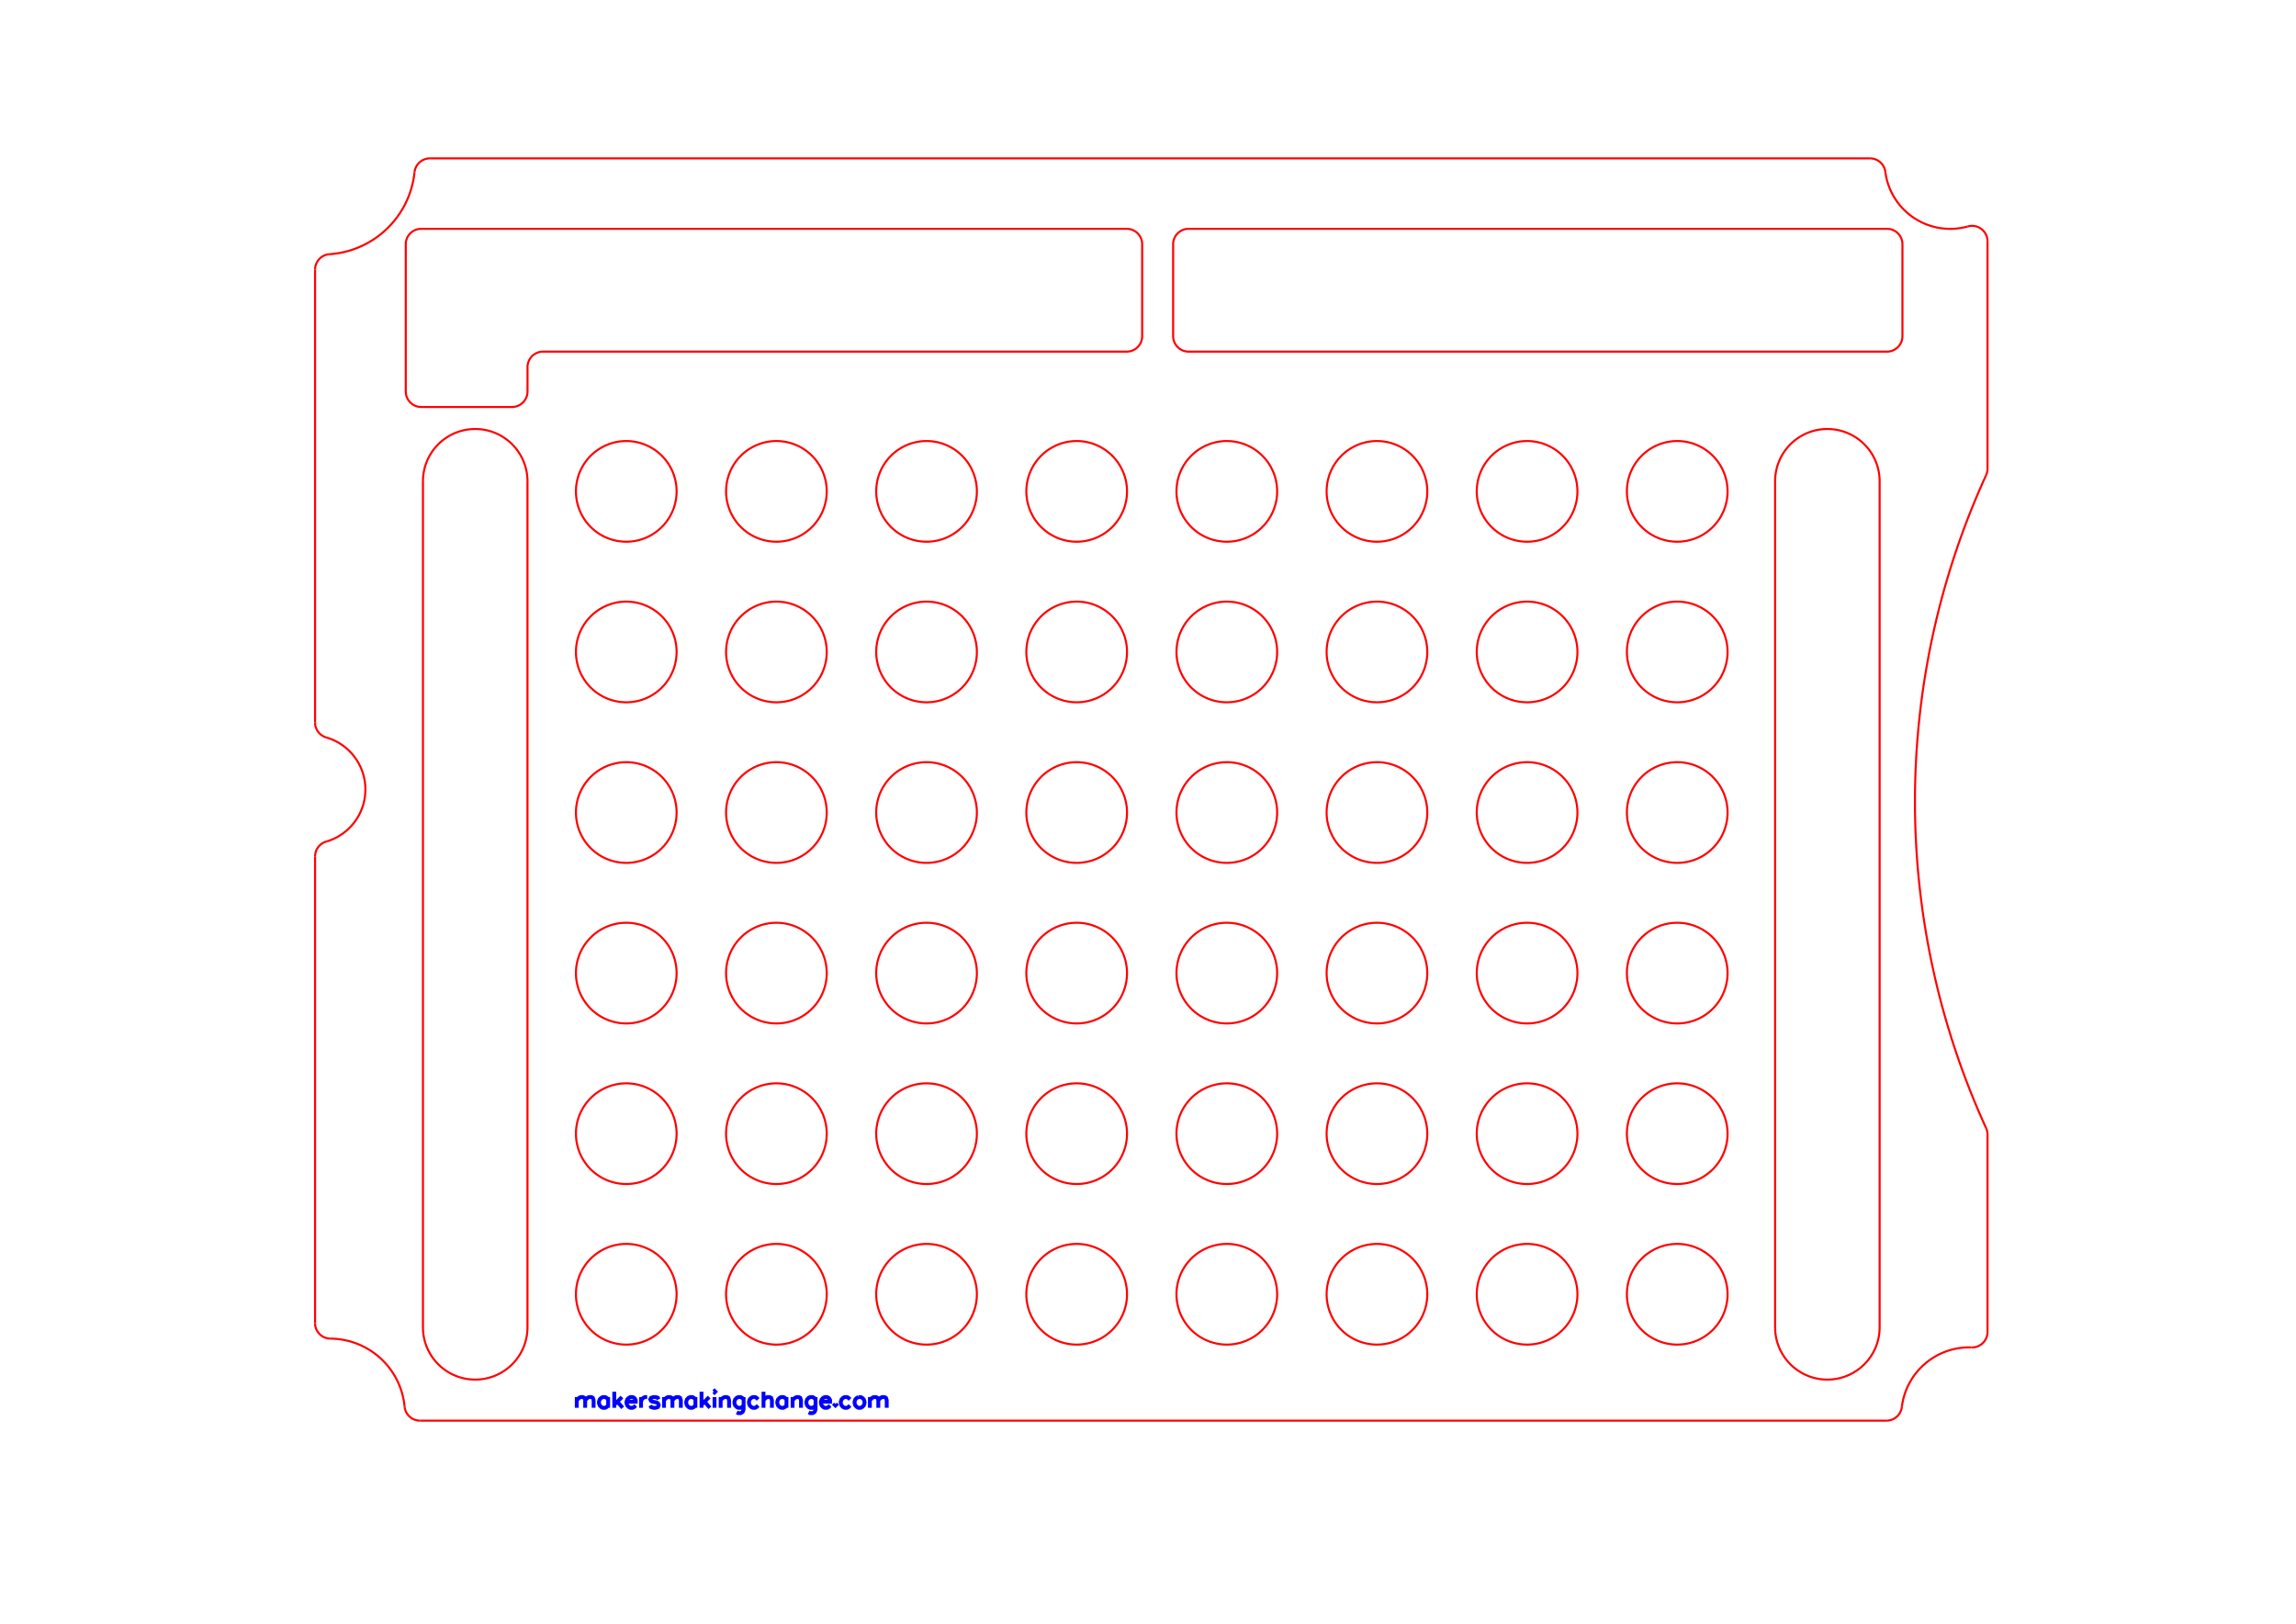<?xml version="1.0" encoding="UTF-8" standalone="no"?>
<!-- Created with Inkscape (http://www.inkscape.org/) -->

<svg
   xmlns:dc="http://purl.org/dc/elements/1.1/"
   xmlns:cc="http://creativecommons.org/ns#"
   xmlns:rdf="http://www.w3.org/1999/02/22-rdf-syntax-ns#"
   xmlns:svg="http://www.w3.org/2000/svg"
   xmlns="http://www.w3.org/2000/svg"
   xmlns:sodipodi="http://sodipodi.sourceforge.net/DTD/sodipodi-0.dtd"
   xmlns:inkscape="http://www.inkscape.org/namespaces/inkscape"
   width="11.693in"
   height="8.268in"
   viewBox="0 0 297 210"
   version="1.1"
   id="svg8"
   inkscape:version="0.92.3 (2405546, 2018-03-11)"
   sodipodi:docname="Wego10A_WordPower_60.svg">
  <sodipodi:namedview
     id="base"
     pagecolor="#ffffff"
     bordercolor="#666666"
     borderopacity="1.0"
     inkscape:pageopacity="0.0"
     inkscape:pageshadow="2"
     inkscape:zoom="0.49497475"
     inkscape:cx="-65.605329"
     inkscape:cy="348.67278"
     inkscape:document-units="mm"
     inkscape:current-layer="layer1"
     showgrid="false"
     units="in"
     inkscape:window-width="1920"
     inkscape:window-height="1017"
     inkscape:window-x="-8"
     inkscape:window-y="-8"
     inkscape:window-maximized="1"
     showguides="true"
     inkscape:guide-bbox="true"
     inkscape:snap-bbox="true"
     inkscape:snap-midpoints="true"
     inkscape:snap-intersection-paths="true">
    <sodipodi:guide
       position="202.724,198.715"
       orientation="0,1"
       id="guide961"
       inkscape:locked="false" />
    <sodipodi:guide
       position="223.353,42.248"
       orientation="0,1"
       id="guide1023"
       inkscape:locked="false" />
    <sodipodi:guide
       position="223.353,145.925"
       orientation="0,1"
       id="guide1025"
       inkscape:locked="false" />
    <sodipodi:guide
       position="236.244,31.227"
       orientation="1,0"
       id="guide1027"
       inkscape:locked="false" />
    <sodipodi:guide
       position="61.611,153.975"
       orientation="1,0"
       id="guide1029"
       inkscape:locked="false" />
  </sodipodi:namedview>
  <defs
     id="defs2">
    <marker
       id="DistanceX"
       orient="auto"
       refX="0"
       refY="0"
       style="overflow:visible">
      <path
         inkscape:connector-curvature="0"
         d="M 3,-3 -3,3 M 0,-5 V 5"
         style="stroke:#000000;stroke-width:0.5"
         id="path12" />
    </marker>
    <pattern
       height="8"
       id="Hatch"
       patternUnits="userSpaceOnUse"
       width="8"
       x="0"
       y="0">
      <path
         d="M8 4 l-4,4"
         linecap="square"
         stroke="#000000"
         stroke-width="0.25"
         id="path15" />
      <path
         d="M6 2 l-4,4"
         linecap="square"
         stroke="#000000"
         stroke-width="0.25"
         id="path17" />
      <path
         d="M4 0 l-4,4"
         linecap="square"
         stroke="#000000"
         stroke-width="0.25"
         id="path19" />
    </pattern>
    <symbol
       id="*MODEL_SPACE" />
    <symbol
       id="*PAPER_SPACE" />
    <marker
       id="DistanceX-2"
       orient="auto"
       refX="0"
       refY="0"
       style="overflow:visible">
      <path
         inkscape:connector-curvature="0"
         d="M 3,-3 -3,3 M 0,-5 V 5"
         style="stroke:#000000;stroke-width:0.5"
         id="path47" />
    </marker>
    <pattern
       height="8"
       id="Hatch-1"
       patternUnits="userSpaceOnUse"
       width="8"
       x="0"
       y="0">
      <path
         d="M8 4 l-4,4"
         linecap="square"
         stroke="#000000"
         stroke-width="0.25"
         id="path50" />
      <path
         d="M6 2 l-4,4"
         linecap="square"
         stroke="#000000"
         stroke-width="0.25"
         id="path52" />
      <path
         d="M4 0 l-4,4"
         linecap="square"
         stroke="#000000"
         stroke-width="0.25"
         id="path54" />
    </pattern>
    <symbol
       id="*MODEL_SPACE-6" />
    <symbol
       id="*PAPER_SPACE-6" />
    <marker
       style="overflow:visible"
       refY="0.0"
       refX="0.0"
       orient="auto"
       id="DistanceX-7">
      <path
         id="path120"
         style="stroke:#000000; stroke-width:0.5"
         d="M 3,-3 L -3,3 M 0,-5 L  0,5" />
    </marker>
    <pattern
       y="0"
       x="0"
       width="8"
       patternUnits="userSpaceOnUse"
       id="Hatch-2"
       height="8">
      <path
         id="path123-5"
         stroke-width="0.25"
         stroke="#000000"
         linecap="square"
         d="M8 4 l-4,4" />
      <path
         id="path125-5"
         stroke-width="0.25"
         stroke="#000000"
         linecap="square"
         d="M6 2 l-4,4" />
      <path
         id="path127-7"
         stroke-width="0.25"
         stroke="#000000"
         linecap="square"
         d="M4 0 l-4,4" />
    </pattern>
    <symbol
       id="*MODEL_SPACE-67" />
    <symbol
       id="*PAPER_SPACE-7" />
    <marker
       style="overflow:visible"
       refY="0.0"
       refX="0.0"
       orient="auto"
       id="DistanceX-9">
      <path
         id="path423"
         style="stroke:#000000; stroke-width:0.5"
         d="M 3,-3 L -3,3 M 0,-5 L  0,5" />
    </marker>
    <pattern
       y="0"
       x="0"
       width="8"
       patternUnits="userSpaceOnUse"
       id="Hatch-15"
       height="8">
      <path
         id="path426"
         stroke-width="0.25"
         stroke="#000000"
         linecap="square"
         d="M8 4 l-4,4" />
      <path
         id="path428"
         stroke-width="0.25"
         stroke="#000000"
         linecap="square"
         d="M6 2 l-4,4" />
      <path
         id="path430"
         stroke-width="0.25"
         stroke="#000000"
         linecap="square"
         d="M4 0 l-4,4" />
    </pattern>
    <symbol
       id="*MODEL_SPACE-1" />
    <symbol
       id="*PAPER_SPACE-69" />
    <marker
       style="overflow:visible"
       refY="0.0"
       refX="0.0"
       orient="auto"
       id="DistanceX-3">
      <path
         id="path693"
         style="stroke:#000000; stroke-width:0.5"
         d="M 3,-3 L -3,3 M 0,-5 L  0,5" />
    </marker>
    <pattern
       y="0"
       x="0"
       width="8"
       patternUnits="userSpaceOnUse"
       id="Hatch-6"
       height="8">
      <path
         id="path696"
         stroke-width="0.25"
         stroke="#000000"
         linecap="square"
         d="M8 4 l-4,4" />
      <path
         id="path698"
         stroke-width="0.25"
         stroke="#000000"
         linecap="square"
         d="M6 2 l-4,4" />
      <path
         id="path700"
         stroke-width="0.25"
         stroke="#000000"
         linecap="square"
         d="M4 0 l-4,4" />
    </pattern>
    <symbol
       id="*MODEL_SPACE-3" />
    <symbol
       id="*PAPER_SPACE-65" />
  </defs>
  <g
     transform="translate(0,-87)"
     id="layer1"
     inkscape:groupmode="layer"
     inkscape:label="WEGO 10A">
    <g
       style="stroke:#000000"
       transform="scale(0.265)"
       inkscape:label="0"
       id="g26" />
    <g
       inkscape:label="Hershey Text"
       transform="matrix(0.099,0,0,0.099,74.212,268.182)"
       id="g4068"
       style="stroke:#0000ff;stroke-width:5.035;stroke-miterlimit:4;stroke-dasharray:none">
      <path
         inkscape:connector-curvature="0"
         d="M -11,-5 V 9 m 0,-10 3,-3 2,-1 h 3 l 2,1 1,3 V 9 M 0,-1 3,-4 5,-5 h 3 l 2,1 1,3 V 9"
         style="fill:none;stroke:#0000ff;stroke-width:5.035;stroke-miterlimit:4;stroke-dasharray:none"
         transform="translate(15)"
         id="path4024" />
      <path
         inkscape:connector-curvature="0"
         d="M 6,-5 V 9 M 6,-2 4,-4 2,-5 h -3 l -2,1 -2,2 -1,3 v 2 l 1,3 2,2 2,1 H 2 L 4,8 6,6"
         style="fill:none;stroke:#0000ff;stroke-width:5.035;stroke-miterlimit:4;stroke-dasharray:none"
         transform="translate(39)"
         id="path4026" />
      <path
         inkscape:connector-curvature="0"
         d="M -5,-12 V 9 M 5,-5 -5,5 m 4,-4 7,8"
         style="fill:none;stroke:#0000ff;stroke-width:5.035;stroke-miterlimit:4;stroke-dasharray:none"
         transform="translate(58)"
         id="path4028" />
      <path
         inkscape:connector-curvature="0"
         d="M -6,1 H 6 V -1 L 5,-3 4,-4 2,-5 h -3 l -2,1 -2,2 -1,3 v 2 l 1,3 2,2 2,1 H 2 L 4,8 6,6"
         style="fill:none;stroke:#0000ff;stroke-width:5.035;stroke-miterlimit:4;stroke-dasharray:none"
         transform="translate(75)"
         id="path4030" />
      <path
         inkscape:connector-curvature="0"
         d="M -3,-5 V 9 m 0,-8 1,-3 2,-2 2,-1 h 3"
         style="fill:none;stroke:#0000ff;stroke-width:5.035;stroke-miterlimit:4;stroke-dasharray:none"
         transform="translate(91)"
         id="path4032" />
      <path
         inkscape:connector-curvature="0"
         d="M 6,-2 5,-4 2,-5 h -3 l -3,1 -1,2 1,2 2,1 5,1 2,1 1,2 V 6 L 5,8 2,9 H -1 L -4,8 -5,6"
         style="fill:none;stroke:#0000ff;stroke-width:5.035;stroke-miterlimit:4;stroke-dasharray:none"
         transform="translate(105)"
         id="path4034" />
      <path
         inkscape:connector-curvature="0"
         d="M -11,-5 V 9 m 0,-10 3,-3 2,-1 h 3 l 2,1 1,3 V 9 M 0,-1 3,-4 5,-5 h 3 l 2,1 1,3 V 9"
         style="fill:none;stroke:#0000ff;stroke-width:5.035;stroke-miterlimit:4;stroke-dasharray:none"
         transform="translate(129)"
         id="path4036" />
      <path
         inkscape:connector-curvature="0"
         d="M 6,-5 V 9 M 6,-2 4,-4 2,-5 h -3 l -2,1 -2,2 -1,3 v 2 l 1,3 2,2 2,1 H 2 L 4,8 6,6"
         style="fill:none;stroke:#0000ff;stroke-width:5.035;stroke-miterlimit:4;stroke-dasharray:none"
         transform="translate(153)"
         id="path4038" />
      <path
         inkscape:connector-curvature="0"
         d="M -5,-12 V 9 M 5,-5 -5,5 m 4,-4 7,8"
         style="fill:none;stroke:#0000ff;stroke-width:5.035;stroke-miterlimit:4;stroke-dasharray:none"
         transform="translate(172)"
         id="path4040" />
      <path
         inkscape:connector-curvature="0"
         d="m -1,-12 1,1 1,-1 -1,-1 -1,1 m 1,7 V 9"
         style="fill:none;stroke:#0000ff;stroke-width:5.035;stroke-miterlimit:4;stroke-dasharray:none"
         transform="translate(184)"
         id="path4042" />
      <path
         inkscape:connector-curvature="0"
         d="M -5,-5 V 9 m 0,-10 3,-3 2,-1 h 3 l 2,1 1,3 V 9"
         style="fill:none;stroke:#0000ff;stroke-width:5.035;stroke-miterlimit:4;stroke-dasharray:none"
         transform="translate(197)"
         id="path4044" />
      <path
         inkscape:connector-curvature="0"
         d="M 6,-5 V 11 L 5,14 4,15 2,16 H -1 L -3,15 M 6,-2 4,-4 2,-5 h -3 l -2,1 -2,2 -1,3 v 2 l 1,3 2,2 2,1 H 2 L 4,8 6,6"
         style="fill:none;stroke:#0000ff;stroke-width:5.035;stroke-miterlimit:4;stroke-dasharray:none"
         transform="translate(216)"
         id="path4046" />
      <path
         inkscape:connector-curvature="0"
         d="M 6,-2 4,-4 2,-5 h -3 l -2,1 -2,2 -1,3 v 2 l 1,3 2,2 2,1 H 2 L 4,8 6,6"
         style="fill:none;stroke:#0000ff;stroke-width:5.035;stroke-miterlimit:4;stroke-dasharray:none"
         transform="translate(235)"
         id="path4048" />
      <path
         inkscape:connector-curvature="0"
         d="M -5,-12 V 9 m 0,-10 3,-3 2,-1 h 3 l 2,1 1,3 V 9"
         style="fill:none;stroke:#0000ff;stroke-width:5.035;stroke-miterlimit:4;stroke-dasharray:none"
         transform="translate(253)"
         id="path4050" />
      <path
         inkscape:connector-curvature="0"
         d="M 6,-5 V 9 M 6,-2 4,-4 2,-5 h -3 l -2,1 -2,2 -1,3 v 2 l 1,3 2,2 2,1 H 2 L 4,8 6,6"
         style="fill:none;stroke:#0000ff;stroke-width:5.035;stroke-miterlimit:4;stroke-dasharray:none"
         transform="translate(272)"
         id="path4052" />
      <path
         inkscape:connector-curvature="0"
         d="M -5,-5 V 9 m 0,-10 3,-3 2,-1 h 3 l 2,1 1,3 V 9"
         style="fill:none;stroke:#0000ff;stroke-width:5.035;stroke-miterlimit:4;stroke-dasharray:none"
         transform="translate(291)"
         id="path4054" />
      <path
         inkscape:connector-curvature="0"
         d="M 6,-5 V 11 L 5,14 4,15 2,16 H -1 L -3,15 M 6,-2 4,-4 2,-5 h -3 l -2,1 -2,2 -1,3 v 2 l 1,3 2,2 2,1 H 2 L 4,8 6,6"
         style="fill:none;stroke:#0000ff;stroke-width:5.035;stroke-miterlimit:4;stroke-dasharray:none"
         transform="translate(310)"
         id="path4056" />
      <path
         inkscape:connector-curvature="0"
         d="M -6,1 H 6 V -1 L 5,-3 4,-4 2,-5 h -3 l -2,1 -2,2 -1,3 v 2 l 1,3 2,2 2,1 H 2 L 4,8 6,6"
         style="fill:none;stroke:#0000ff;stroke-width:5.035;stroke-miterlimit:4;stroke-dasharray:none"
         transform="translate(329)"
         id="path4058" />
      <path
         inkscape:connector-curvature="0"
         d="M 0,4 -1,5 0,6 1,5 0,4"
         style="fill:none;stroke:#0000ff;stroke-width:5.035;stroke-miterlimit:4;stroke-dasharray:none"
         transform="translate(342)"
         id="path4060" />
      <path
         inkscape:connector-curvature="0"
         d="M 6,-2 4,-4 2,-5 h -3 l -2,1 -2,2 -1,3 v 2 l 1,3 2,2 2,1 H 2 L 4,8 6,6"
         style="fill:none;stroke:#0000ff;stroke-width:5.035;stroke-miterlimit:4;stroke-dasharray:none"
         transform="translate(355)"
         id="path4062" />
      <path
         inkscape:connector-curvature="0"
         d="m -1,-5 -2,1 -2,2 -1,3 v 2 l 1,3 2,2 2,1 H 2 L 4,8 6,6 7,3 V 1 L 6,-2 4,-4 2,-5 h -3"
         style="fill:none;stroke:#0000ff;stroke-width:5.035;stroke-miterlimit:4;stroke-dasharray:none"
         transform="translate(373)"
         id="path4064" />
      <path
         inkscape:connector-curvature="0"
         d="M -11,-5 V 9 m 0,-10 3,-3 2,-1 h 3 l 2,1 1,3 V 9 M 0,-1 3,-4 5,-5 h 3 l 2,1 1,3 V 9"
         style="fill:none;stroke:#0000ff;stroke-width:5.035;stroke-miterlimit:4;stroke-dasharray:none"
         transform="translate(398)"
         id="path4066" />
    </g>
  </g>
  <g
     inkscape:groupmode="layer"
     id="layer2"
     inkscape:label="Keyguard">
    <g
       id="g865"
       inkscape:label="0"
       transform="matrix(-0.265,0,0,-0.265,149.722,400.157)"
       style="stroke:#ff0000">
      <path
         id="path707"
         style="fill:none;stroke:#ff0000"
         d="m 405.733,1099.301 a 26.457,26.457 0 0 0 0,50.831"
         inkscape:connector-curvature="0" />
      <path
         id="path709"
         style="fill:none;stroke:#ff0000"
         d="m 367.493,823.529 a 36.653,36.653 0 0 0 36.2,33.186"
         inkscape:connector-curvature="0" />
      <path
         id="path711"
         style="fill:none;stroke:#ff0000"
         d="m 367.493,823.529 a 7.559,7.559 0 0 0 -7.525,-6.844"
         inkscape:connector-curvature="0" />
      <path
         id="path713"
         style="fill:none;stroke:#ff0000"
         d="M 359.967,816.684 H -355.86"
         inkscape:connector-curvature="0" />
      <path
         id="path715"
         style="fill:none;stroke:#ff0000"
         d="m -355.86,816.684 a 7.559,7.559 0 0 0 -7.504,6.648"
         inkscape:connector-curvature="0" />
      <path
         id="path717"
         style="fill:none;stroke:#ff0000"
         d="m -397.366,852.424 a 33.101,33.101 0 0 0 34.002,-29.091"
         inkscape:connector-curvature="0" />
      <path
         id="path719"
         style="fill:none;stroke:#ff0000"
         d="m -397.366,852.424 a 7.559,7.559 0 0 0 -7.82,7.555"
         inkscape:connector-curvature="0" />
      <path
         id="path721"
         style="fill:none;stroke:#ff0000"
         d="m -405.186,859.978 v 96.337"
         inkscape:connector-curvature="0" />
      <path
         id="path723"
         style="fill:none;stroke:#ff0000"
         d="m -405.186,956.315 a 7.559,7.559 0 0 0 0.686,3.146"
         inkscape:connector-curvature="0" />
      <path
         id="path725"
         style="fill:none;stroke:#ff0000"
         d="m -404.5,1278.134 a 382.866,382.866 0 0 0 0,-318.673"
         inkscape:connector-curvature="0" />
      <path
         id="path727"
         style="fill:none;stroke:#ff0000"
         d="m -404.5,1278.134 a 7.559,7.559 0 0 0 -0.686,3.146"
         inkscape:connector-curvature="0" />
      <path
         id="path729"
         style="fill:none;stroke:#ff0000"
         d="M -405.186,1281.28 V 1392.251"
         inkscape:connector-curvature="0" />
      <path
         id="path731"
         style="fill:none;stroke:#ff0000"
         d="m -405.186,1392.251 a 7.559,7.559 0 0 0 9.601,7.278"
         inkscape:connector-curvature="0" />
      <path
         id="path733"
         style="fill:none;stroke:#ff0000"
         d="m -355.307,1426.16 a 31.919,31.919 0 0 0 -40.278,-26.631"
         inkscape:connector-curvature="0" />
      <path
         id="path735"
         style="fill:none;stroke:#ff0000"
         d="m -355.307,1426.16 a 7.559,7.559 0 0 0 7.496,6.588"
         inkscape:connector-curvature="0" />
      <path
         id="path737"
         style="fill:none;stroke:#ff0000"
         d="M -347.81,1432.747 H 355.13"
         inkscape:connector-curvature="0" />
      <path
         id="path739"
         style="fill:none;stroke:#ff0000"
         d="m 355.13,1432.747 a 7.559,7.559 0 0 0 7.518,-6.774"
         inkscape:connector-curvature="0" />
      <path
         id="path741"
         style="fill:none;stroke:#ff0000"
         d="m 404.142,1385.972 a 44.748,44.748 0 0 0 -41.494,40.001"
         inkscape:connector-curvature="0" />
      <path
         id="path743"
         style="fill:none;stroke:#ff0000"
         d="m -229.158,1113.477 a 24.567,24.567 0 1 0 -49.134,0 24.567,24.567 0 1 0 49.134,0 z"
         inkscape:connector-curvature="0" />
      <path
         id="path745"
         style="fill:none;stroke:#ff0000"
         d="m -9.298,956.737 a 24.567,24.567 0 1 0 -49.134,0 24.567,24.567 0 1 0 49.134,0 z"
         inkscape:connector-curvature="0" />
      <path
         id="path747"
         style="fill:none;stroke:#ff0000"
         d="m -229.158,956.737 a 24.567,24.567 0 1 0 -49.134,0 24.567,24.567 0 1 0 49.134,0 z"
         inkscape:connector-curvature="0" />
      <path
         id="path749"
         style="fill:none;stroke:#ff0000"
         d="m -155.872,956.737 a 24.567,24.567 0 1 0 -49.134,0 24.567,24.567 0 1 0 49.134,0 z"
         inkscape:connector-curvature="0" />
      <path
         id="path751"
         style="fill:none;stroke:#ff0000"
         d="m 283.849,878.367 a 24.567,24.567 0 1 0 -49.134,0 24.567,24.567 0 1 0 49.134,0 z"
         inkscape:connector-curvature="0" />
      <path
         id="path753"
         style="fill:none;stroke:#ff0000"
         d="m -82.585,956.737 a 24.567,24.567 0 1 0 -49.134,0 24.567,24.567 0 1 0 49.134,0 z"
         inkscape:connector-curvature="0" />
      <path
         id="path755"
         style="fill:none;stroke:#ff0000"
         d="m 137.275,878.367 a 24.567,24.567 0 1 0 -49.134,0 24.567,24.567 0 1 0 49.134,0 z"
         inkscape:connector-curvature="0" />
      <path
         id="path757"
         style="fill:none;stroke:#ff0000"
         d="m 210.562,878.367 a 24.567,24.567 0 1 0 -49.134,0 24.567,24.567 0 1 0 49.134,0 z"
         inkscape:connector-curvature="0" />
      <path
         id="path759"
         style="fill:none;stroke:#ff0000"
         d="m 63.989,878.367 a 24.567,24.567 0 1 0 -49.134,0 24.567,24.567 0 1 0 49.134,0 z"
         inkscape:connector-curvature="0" />
      <path
         id="path761"
         style="fill:none;stroke:#ff0000"
         d="m -9.298,878.367 a 24.567,24.567 0 1 0 -49.134,0 24.567,24.567 0 1 0 49.134,0 z"
         inkscape:connector-curvature="0" />
      <path
         id="path763"
         style="fill:none;stroke:#ff0000"
         d="m -82.585,878.367 a 24.567,24.567 0 1 0 -49.134,0 24.567,24.567 0 1 0 49.134,0 z"
         inkscape:connector-curvature="0" />
      <path
         id="path765"
         style="fill:none;stroke:#ff0000"
         d="m -301.5,1275.15 a 25.512,25.512 0 0 1 -51.024,0 V 862.233 a 25.512,25.512 0 0 1 51.024,0 z"
         inkscape:connector-curvature="0" />
      <path
         id="path767"
         style="fill:none;stroke:#ff0000"
         d="m -155.872,878.367 a 24.567,24.567 0 1 0 -49.134,0 24.567,24.567 0 1 0 49.134,0 z"
         inkscape:connector-curvature="0" />
      <path
         id="path769"
         style="fill:none;stroke:#ff0000"
         d="m -363.662,1345.979 v 44.827 a 7.559,7.559 0 0 0 7.559,7.559 h 340.879 a 7.559,7.559 0 0 0 7.559,-7.559 v -44.827 a 7.559,7.559 0 0 0 -7.559,-7.559 h -340.879 a 7.559,7.559 0 0 0 -7.559,7.559 z"
         inkscape:connector-curvature="0" />
      <path
         id="path771"
         style="fill:none;stroke:#ff0000"
         d="M 299.93,1338.42 H 15.012 a 7.559,7.559 0 0 0 -7.559,7.559 v 44.827 a 7.559,7.559 0 0 0 7.559,7.559 H 359.365 a 7.559,7.559 0 0 0 7.559,-7.559 v -71.847 a 7.559,7.559 0 0 0 -7.559,-7.559 h -44.316 a 7.559,7.559 0 0 0 -7.559,7.559 v 11.902 a 7.559,7.559 0 0 1 -7.559,7.559 z"
         inkscape:connector-curvature="0" />
      <path
         id="path773"
         style="fill:none;stroke:#ff0000"
         d="m -229.158,878.367 a 24.567,24.567 0 1 0 -49.134,0 24.567,24.567 0 1 0 49.134,0 z"
         inkscape:connector-curvature="0" />
      <path
         id="path775"
         style="fill:none;stroke:#ff0000"
         d="m 137.275,1191.848 a 24.567,24.567 0 1 0 -49.134,0 24.567,24.567 0 1 0 49.134,0 z"
         inkscape:connector-curvature="0" />
      <path
         id="path777"
         style="fill:none;stroke:#ff0000"
         d="m 210.562,1191.848 a 24.567,24.567 0 1 0 -49.134,0 24.567,24.567 0 1 0 49.134,0 z"
         inkscape:connector-curvature="0" />
      <path
         id="path779"
         style="fill:none;stroke:#ff0000"
         d="m 283.849,1191.848 a 24.567,24.567 0 1 0 -49.134,0 24.567,24.567 0 1 0 49.134,0 z"
         inkscape:connector-curvature="0" />
      <path
         id="path781"
         style="fill:none;stroke:#ff0000"
         d="m -229.158,1270.218 a 24.567,24.567 0 1 0 -49.134,0 24.567,24.567 0 1 0 49.134,0 z"
         inkscape:connector-curvature="0" />
      <path
         id="path783"
         style="fill:none;stroke:#ff0000"
         d="m -155.872,1270.218 a 24.567,24.567 0 1 0 -49.134,0 24.567,24.567 0 1 0 49.134,0 z"
         inkscape:connector-curvature="0" />
      <path
         id="path785"
         style="fill:none;stroke:#ff0000"
         d="m -82.585,1270.218 a 24.567,24.567 0 1 0 -49.134,0 24.567,24.567 0 1 0 49.134,0 z"
         inkscape:connector-curvature="0" />
      <path
         id="path787"
         style="fill:none;stroke:#ff0000"
         d="m -9.298,1270.218 a 24.567,24.567 0 1 0 -49.134,0 24.567,24.567 0 1 0 49.134,0 z"
         inkscape:connector-curvature="0" />
      <path
         id="path789"
         style="fill:none;stroke:#ff0000"
         d="m 63.989,1270.218 a 24.567,24.567 0 1 0 -49.134,0 24.567,24.567 0 1 0 49.134,0 z"
         inkscape:connector-curvature="0" />
      <path
         id="path791"
         style="fill:none;stroke:#ff0000"
         d="m 137.275,1270.218 a 24.567,24.567 0 1 0 -49.134,0 24.567,24.567 0 1 0 49.134,0 z"
         inkscape:connector-curvature="0" />
      <path
         id="path793"
         style="fill:none;stroke:#ff0000"
         d="m 210.562,1270.218 a 24.567,24.567 0 1 0 -49.134,0 24.567,24.567 0 1 0 49.134,0 z"
         inkscape:connector-curvature="0" />
      <path
         id="path795"
         style="fill:none;stroke:#ff0000"
         d="m 283.849,1270.218 a 24.567,24.567 0 1 0 -49.134,0 24.567,24.567 0 1 0 49.134,0 z"
         inkscape:connector-curvature="0" />
      <path
         id="path797"
         style="fill:none;stroke:#ff0000"
         d="m 137.275,956.737 a 24.567,24.567 0 1 0 -49.134,0 24.567,24.567 0 1 0 49.134,0 z"
         inkscape:connector-curvature="0" />
      <path
         id="path799"
         style="fill:none;stroke:#ff0000"
         d="m 283.849,1035.108 a 24.567,24.567 0 1 0 -49.134,0 24.567,24.567 0 1 0 49.134,0 z"
         inkscape:connector-curvature="0" />
      <path
         id="path801"
         style="fill:none;stroke:#ff0000"
         d="m -82.585,1035.108 a 24.567,24.567 0 1 0 -49.134,0 24.567,24.567 0 1 0 49.134,0 z"
         inkscape:connector-curvature="0" />
      <path
         id="path803"
         style="fill:none;stroke:#ff0000"
         d="m -155.872,1035.108 a 24.567,24.567 0 1 0 -49.134,0 24.567,24.567 0 1 0 49.134,0 z"
         inkscape:connector-curvature="0" />
      <path
         id="path805"
         style="fill:none;stroke:#ff0000"
         d="m -229.158,1035.108 a 24.567,24.567 0 1 0 -49.134,0 24.567,24.567 0 1 0 49.134,0 z"
         inkscape:connector-curvature="0" />
      <path
         id="path807"
         style="fill:none;stroke:#ff0000"
         d="m -9.298,1035.108 a 24.567,24.567 0 1 0 -49.134,0 24.567,24.567 0 1 0 49.134,0 z"
         inkscape:connector-curvature="0" />
      <path
         id="path809"
         style="fill:none;stroke:#ff0000"
         d="m 63.989,1035.108 a 24.567,24.567 0 1 0 -49.134,0 24.567,24.567 0 1 0 49.134,0 z"
         inkscape:connector-curvature="0" />
      <path
         id="path811"
         style="fill:none;stroke:#ff0000"
         d="m 283.849,956.737 a 24.567,24.567 0 1 0 -49.134,0 24.567,24.567 0 1 0 49.134,0 z"
         inkscape:connector-curvature="0" />
      <path
         id="path813"
         style="fill:none;stroke:#ff0000"
         d="m 210.562,1035.108 a 24.567,24.567 0 1 0 -49.134,0 24.567,24.567 0 1 0 49.134,0 z"
         inkscape:connector-curvature="0" />
      <path
         id="path815"
         style="fill:none;stroke:#ff0000"
         d="m 137.275,1035.108 a 24.567,24.567 0 1 0 -49.134,0 24.567,24.567 0 1 0 49.134,0 z"
         inkscape:connector-curvature="0" />
      <path
         id="path817"
         style="fill:none;stroke:#ff0000"
         d="m 210.562,956.737 a 24.567,24.567 0 1 0 -49.134,0 24.567,24.567 0 1 0 49.134,0 z"
         inkscape:connector-curvature="0" />
      <path
         id="path819"
         style="fill:none;stroke:#ff0000"
         d="m 63.989,956.737 a 24.567,24.567 0 1 0 -49.134,0 24.567,24.567 0 1 0 49.134,0 z"
         inkscape:connector-curvature="0" />
      <path
         id="path821"
         style="fill:none;stroke:#ff0000"
         d="m 63.989,1191.848 a 24.567,24.567 0 1 0 -49.134,0 24.567,24.567 0 1 0 49.134,0 z"
         inkscape:connector-curvature="0" />
      <path
         id="path823"
         style="fill:none;stroke:#ff0000"
         d="m -9.298,1191.848 a 24.567,24.567 0 1 0 -49.134,0 24.567,24.567 0 1 0 49.134,0 z"
         inkscape:connector-curvature="0" />
      <path
         id="path825"
         style="fill:none;stroke:#ff0000"
         d="m -82.585,1191.848 a 24.567,24.567 0 1 0 -49.134,0 24.567,24.567 0 1 0 49.134,0 z"
         inkscape:connector-curvature="0" />
      <path
         id="path827"
         style="fill:none;stroke:#ff0000"
         d="m -155.872,1191.848 a 24.567,24.567 0 1 0 -49.134,0 24.567,24.567 0 1 0 49.134,0 z"
         inkscape:connector-curvature="0" />
      <path
         id="path829"
         style="fill:none;stroke:#ff0000"
         d="m -229.158,1191.848 a 24.567,24.567 0 1 0 -49.134,0 24.567,24.567 0 1 0 49.134,0 z"
         inkscape:connector-curvature="0" />
      <path
         id="path831"
         style="fill:none;stroke:#ff0000"
         d="m 283.849,1113.477 a 24.567,24.567 0 1 0 -49.134,0 24.567,24.567 0 1 0 49.134,0 z"
         inkscape:connector-curvature="0" />
      <path
         id="path833"
         style="fill:none;stroke:#ff0000"
         d="m 210.562,1113.477 a 24.567,24.567 0 1 0 -49.134,0 24.567,24.567 0 1 0 49.134,0 z"
         inkscape:connector-curvature="0" />
      <path
         id="path835"
         style="fill:none;stroke:#ff0000"
         d="m 137.275,1113.477 a 24.567,24.567 0 1 0 -49.134,0 24.567,24.567 0 1 0 49.134,0 z"
         inkscape:connector-curvature="0" />
      <path
         id="path837"
         style="fill:none;stroke:#ff0000"
         d="m 63.989,1113.477 a 24.567,24.567 0 1 0 -49.134,0 24.567,24.567 0 1 0 49.134,0 z"
         inkscape:connector-curvature="0" />
      <path
         id="path839"
         style="fill:none;stroke:#ff0000"
         d="m -9.298,1113.477 a 24.567,24.567 0 1 0 -49.134,0 24.567,24.567 0 1 0 49.134,0 z"
         inkscape:connector-curvature="0" />
      <path
         id="path841"
         style="fill:none;stroke:#ff0000"
         d="m -82.585,1113.477 a 24.567,24.567 0 1 0 -49.134,0 24.567,24.567 0 1 0 49.134,0 z"
         inkscape:connector-curvature="0" />
      <path
         id="path843"
         style="fill:none;stroke:#ff0000"
         d="m -155.872,1113.477 a 24.567,24.567 0 1 0 -49.134,0 24.567,24.567 0 1 0 49.134,0 z"
         inkscape:connector-curvature="0" />
      <path
         id="path845"
         style="fill:none;stroke:#ff0000"
         d="M 307.506,1275.15 V 862.233"
         inkscape:connector-curvature="0" />
      <path
         id="path847"
         style="fill:none;stroke:#ff0000"
         d="m 358.53,862.233 a 25.512,25.512 0 0 0 -51.024,0"
         inkscape:connector-curvature="0" />
      <path
         id="path849"
         style="fill:none;stroke:#ff0000"
         d="M 358.53,862.233 V 1275.15"
         inkscape:connector-curvature="0" />
      <path
         id="path851"
         style="fill:none;stroke:#ff0000"
         d="m 307.506,1275.15 a 25.512,25.512 0 0 0 51.024,0"
         inkscape:connector-curvature="0" />
      <path
         id="path853"
         style="fill:none;stroke:#ff0000"
         d="m 404.142,1385.972 a 7.559,7.559 0 0 0 7.05,-7.542"
         inkscape:connector-curvature="0" />
      <path
         id="path855"
         style="fill:none;stroke:#ff0000"
         d="M 411.192,1378.43 V 1157.393"
         inkscape:connector-curvature="0" />
      <path
         id="path857"
         style="fill:none;stroke:#ff0000"
         d="m 411.192,1157.393 a 7.559,7.559 0 0 0 -5.459,-7.262"
         inkscape:connector-curvature="0" />
      <path
         id="path859"
         style="fill:none;stroke:#ff0000"
         d="m 405.733,1099.301 a 7.559,7.559 0 0 0 5.459,-7.262"
         inkscape:connector-curvature="0" />
      <path
         id="path861"
         style="fill:none;stroke:#ff0000"
         d="M 411.192,1092.039 V 864.274"
         inkscape:connector-curvature="0" />
      <path
         id="path863"
         style="fill:none;stroke:#ff0000"
         d="m 411.192,864.274 a 7.559,7.559 0 0 0 -7.499,-7.559"
         inkscape:connector-curvature="0" />
    </g>
  </g>
</svg>
